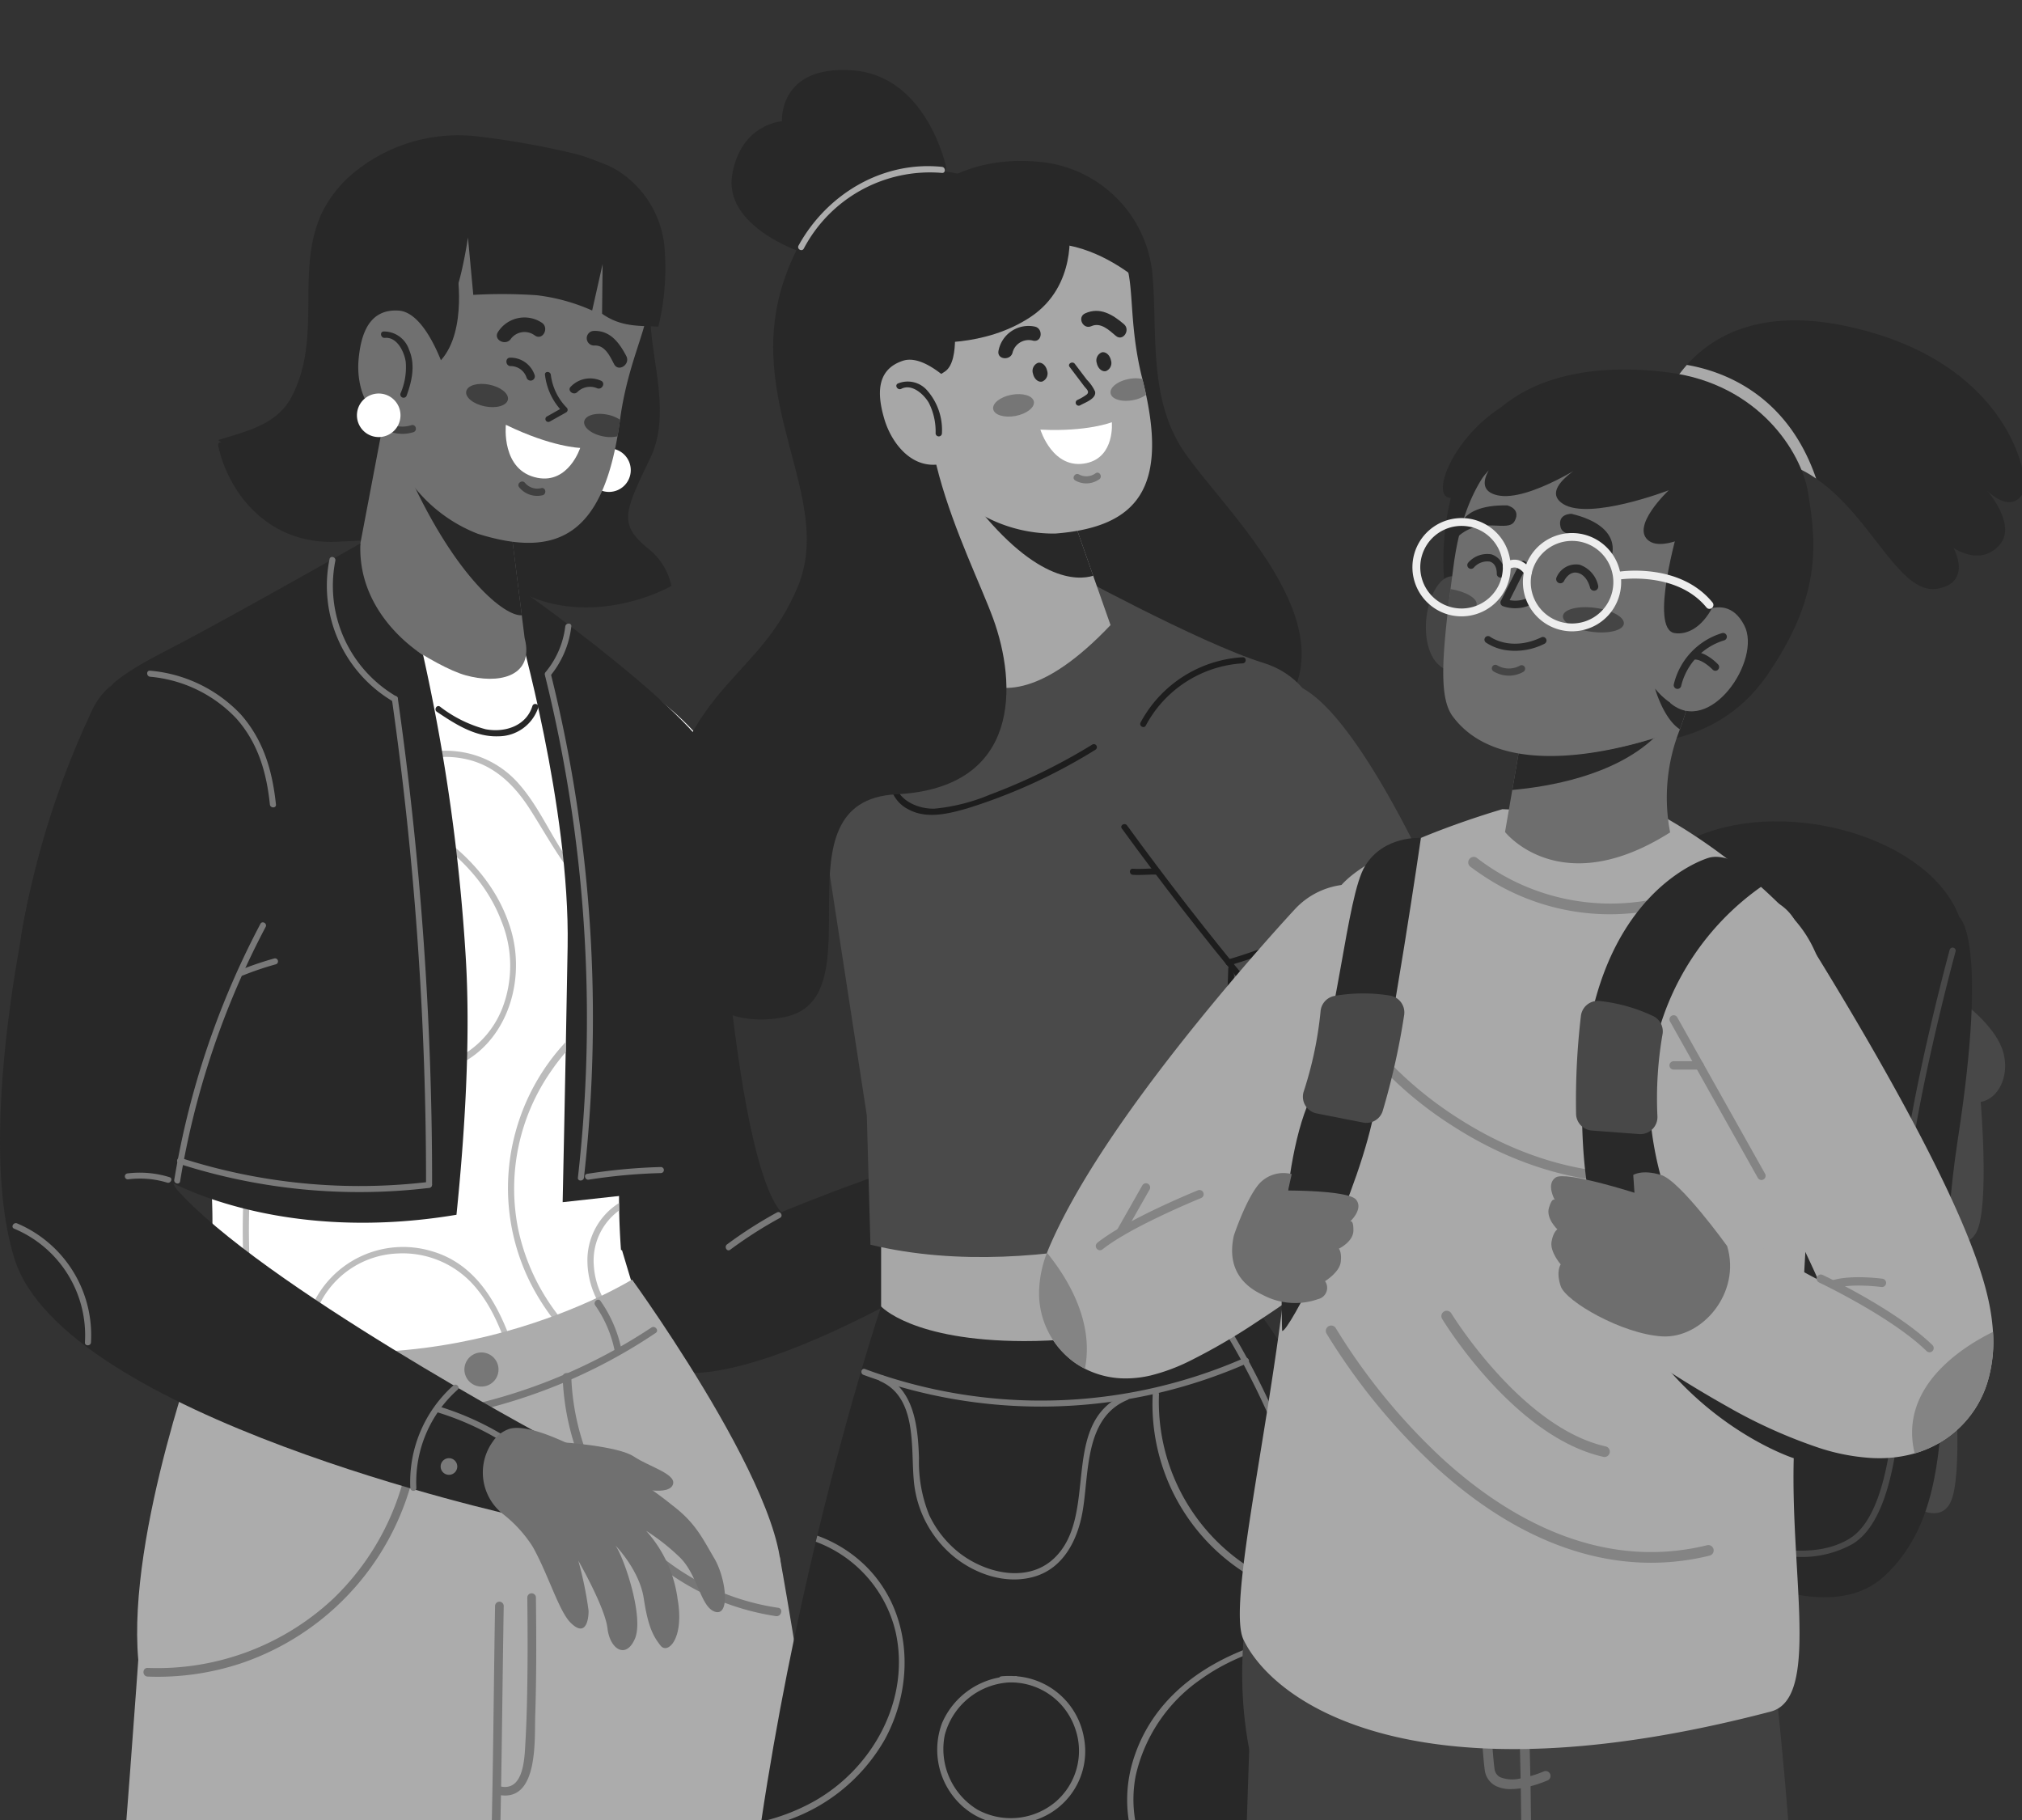 <svg xmlns="http://www.w3.org/2000/svg" xmlns:xlink="http://www.w3.org/1999/xlink" width="260" height="234" viewBox="0 0 260 234">
  <rect x="0" y="0" width="260" height="234" fill="#333333" stroke="none"/>
  <defs>
    <clipPath id="clip-path">
      <rect id="Rectángulo_37559" data-name="Rectángulo 37559" width="260" height="234" transform="translate(-8536 -4294)" fill="#fff" stroke="#707070" stroke-width="1"/>
    </clipPath>
    <clipPath id="clip-path-2">
      <rect id="Rectángulo_37557" data-name="Rectángulo 37557" width="260.33" height="225.317" fill="none"/>
    </clipPath>
    <clipPath id="clip-path-4">
      <rect id="Rectángulo_37555" data-name="Rectángulo 37555" width="3.741" height="3.111" fill="none"/>
    </clipPath>
  </defs>
  <g id="Enmascarar_grupo_182" data-name="Enmascarar grupo 182" transform="translate(8536 4294)" clip-path="url(#clip-path)">
    <g id="Grupo_158017" data-name="Grupo 158017" transform="translate(-8536 -4285)">
      <g id="Grupo_158016" data-name="Grupo 158016" clip-path="url(#clip-path-2)">
        <g id="Grupo_158015" data-name="Grupo 158015">
          <g id="Grupo_158014" data-name="Grupo 158014" clip-path="url(#clip-path-2)">
            <path id="Trazado_131334" data-name="Trazado 131334" d="M22.505,46.87C24,53.2,29.277,59.421,37.821,58.971c24.9-1.3,17.257,3.428,23.8,6.622,7.852,3.832,16.18.692,19.11-.94a8.268,8.268,0,0,0-2.958-4.775c-3.907-3.205-3.105-4.656.281-11.759s-1.819-16.8.725-21.323S79.827,11.71,67.693,8.944A107.491,107.491,0,0,0,55.825,6.863a21.134,21.134,0,0,0-15.476,4.3,15.565,15.565,0,0,0-4.54,5.491c-3.525,7.484.125,15.983-3.922,23.691-1.878,3.574-5.664,4.374-9.433,5.556,1.018.83-.246-.287.051.975" transform="translate(5.604 1.678)" fill="#282828"/>
            <path id="Trazado_131335" data-name="Trazado 131335" d="M60.425,41.73a2.8,2.8,0,1,0,2.8-2.8,2.8,2.8,0,0,0-2.8,2.8" transform="translate(15.081 9.717)" fill="#fff"/>
            <path id="Trazado_131336" data-name="Trazado 131336" d="M76.676,74.767s2.2,45.918,8.631,53.435c0,0,17.58-7.414,32.178-10.5l3.375,9.2s-30.936,21.438-46.741,21.974-13.286-39.089-13.286-39.089Z" transform="translate(15.146 18.66)" fill="#282828"/>
            <path id="Trazado_131337" data-name="Trazado 131337" d="M81.262,117.564a54.97,54.97,0,0,0-6.412,4.1c-.41.3-.01,1,.4.692a54.8,54.8,0,0,1,6.412-4.1c.452-.247.049-.94-.4-.692" transform="translate(18.638 29.328)" fill="#797979"/>
            <path id="Trazado_131338" data-name="Trazado 131338" d="M89.176,84.794a72.333,72.333,0,0,1-2.805,7.622c-.054.127-.107.259-.164.389-.152.371-.31.748-.467,1.127-.021.056-.045.112-.07.17-.961,2.315-2,4.813-3,7.539-.863,2.34-1.708,4.842-2.469,7.539a84.965,84.965,0,0,0-2.033,9.083q-.4,2.435-.676,5.051-.112,1.1-.2,2.237c-.176,2.337-.264,4.783-.242,7.346,0,.315.007.634.014.951,0,.169,0,.34.01.509q.052,2.232.222,4.582a.085.085,0,0,1,0,.024c.075,1.048-1.211,1.976-3.418,2.742q-.369.129-.77.249a32.484,32.484,0,0,1-3.161.777c-1.031.206-2.146.394-3.324.556-.277.04-.564.077-.85.115-1.859.235-3.864.42-5.945.545a.058.058,0,0,1-.024,0l-.054,0c-.307.019-.617.037-.93.052a101.9,101.9,0,0,1-18.588-.657c-.3-.04-.6-.082-.895-.127-4.064-.629-7.537-1.584-9.8-2.922a8.921,8.921,0,0,1-.815-.536,4.567,4.567,0,0,1-1.9-2.552c-.2-.84-.529-2.018-.96-3.471-.39-1.313-.862-2.857-1.4-4.576-.559-1.794-1.183-3.782-1.854-5.918-.917-2.923-1.916-6.122-2.937-9.463-1-3.271-2.018-6.678-3-10.1-.569-1.987-1.125-3.977-1.656-5.951-1.08-4.006-2.063-7.937-2.854-11.6-1.687-7.845-2.5-14.44-1.5-17.842a.241.241,0,0,1,.014-.042,3.494,3.494,0,0,1,1.408-2.118c1.2-.722,2.779-1.563,4.591-2.473h0l.6-.3c3.214-1.593,7.084-3.376,10.885-5.072,4.175-1.861,8.262-3.62,11.33-4.922h0c3.114-1.318,5.171-2.169,5.171-2.169l14.865,3.831h.007l4.49,1.161s.93.5,2.434,1.376c1.763,1.02,4.321,2.549,7.1,4.36h.005a89.558,89.558,0,0,1,10.694,7.989c2.442,2.207,4.355,4.409,5.146,6.379a5.849,5.849,0,0,1,.281.87,15.183,15.183,0,0,1-.519,7.636" transform="translate(2.554 12.777)" fill="#fff"/>
            <path id="Trazado_131339" data-name="Trazado 131339" d="M62.718,83.185c-.107-.162-.215-.326-.319-.491-1.767-2.793-3.173-5.842-5.368-8.341a12.384,12.384,0,0,0-7.969-4.224,12.752,12.752,0,0,0-9.943,3.105c-.385.345.184.911.566.566a12.007,12.007,0,0,1,10.373-2.707c3.744.772,6.342,3.333,8.343,6.45,1.43,2.227,2.955,4.945,4.477,7.069.022-.374-.189-1.056-.161-1.428" transform="translate(9.731 17.482)" fill="#bcbcbc"/>
            <path id="Trazado_131340" data-name="Trazado 131340" d="M44.993,66.238c2.363,1.586,4.96,3.271,7.93,3.149a5.41,5.41,0,0,0,5.1-3.68c.149-.48-.6-.685-.75-.207-.8,2.58-3.571,3.448-6.02,2.978a16.476,16.476,0,0,1-5.868-2.912c-.416-.28-.806.394-.392.672" transform="translate(11.185 16.28)" fill="#282828"/>
            <path id="Trazado_131341" data-name="Trazado 131341" d="M78.934,76.634c-1.4-6.364-25.591-23.342-25.591-23.342v5.046S59.987,81.493,59.676,99.4s-.64,32.865-.64,32.865L73.259,130.7s-4.627-3.66,1.027-9.867" transform="translate(13.313 13.301)" fill="#282828"/>
            <path id="Trazado_131342" data-name="Trazado 131342" d="M58.694,57.329a11.287,11.287,0,0,1-2.542,5.881c-.317.382.23.936.55.55a12.221,12.221,0,0,0,2.77-6.43c.06-.5-.719-.491-.778,0" transform="translate(13.991 14.216)" fill="#797979"/>
            <path id="Trazado_131343" data-name="Trazado 131343" d="M56.115,62.516a182.931,182.931,0,0,1,5.251,50.067q-.244,7.192-1.058,14.345c-.056.5.722.492.778,0A183.742,183.742,0,0,0,59.818,76.64q-1.188-7.222-2.954-14.331a.389.389,0,0,0-.75.207" transform="translate(14.002 15.482)" fill="#797979"/>
            <path id="Trazado_131344" data-name="Trazado 131344" d="M60.685,114.5a71.741,71.741,0,0,1,9.268-.847.389.389,0,0,0,0-.778,73.4,73.4,0,0,0-9.474.876c-.494.077-.285.827.206.75" transform="translate(15.024 28.171)" fill="#797979"/>
            <path id="Trazado_131345" data-name="Trazado 131345" d="M18.586,144.116s23.435,20.234,62.348-2.121l-.421-1.4-2.028-6.738-2.442-8.119-.7-2.34-.13-.025L61.863,120.9l-39.48-7.309-.08-.015a32.549,32.549,0,0,1,.345,4.1,63.345,63.345,0,0,1-.212,7.525,80.08,80.08,0,0,1-1.2,8.551c-.425,2.2-.968,4.537-1.657,7.014q-.452,1.636-.995,3.35" transform="translate(4.639 28.347)" fill="#fff"/>
            <path id="Trazado_131346" data-name="Trazado 131346" d="M65.4,141.277a27.278,27.278,0,0,1-11.831-17.3,26.393,26.393,0,0,1,4.279-20.254,25.049,25.049,0,0,1,1.854-2.4c.054-.444-.02-.891.026-1.336a27.561,27.561,0,0,0-6.5,11.681,27.192,27.192,0,0,0,3.1,21.407,27.683,27.683,0,0,0,8.673,8.893c.436.28.838-.414.4-.692" transform="translate(13.042 24.955)" fill="#bcbcbc"/>
            <path id="Trazado_131347" data-name="Trazado 131347" d="M26.31,106.73a95.161,95.161,0,0,0,1.332,38.208c.121.5.895.289.772-.214a94.114,94.114,0,0,1-1.331-37.781c.085-.5-.687-.722-.773-.214" transform="translate(6.234 26.565)" fill="#bcbcbc"/>
            <path id="Trazado_131348" data-name="Trazado 131348" d="M37.324,75.225c7.389,3.146,14.919,7.762,17.9,15.64a15.19,15.19,0,0,1,.145,11.063,12.171,12.171,0,0,1-8.07,7.389.4.4,0,0,0,.214.772c7.87-2.026,11.094-10.944,8.9-18.209C53.77,83.124,45.7,77.927,37.729,74.533c-.47-.2-.878.491-.4.692" transform="translate(9.263 18.593)" fill="#bcbcbc"/>
            <path id="Trazado_131349" data-name="Trazado 131349" d="M67.241,135.109c-3.265-2.272-6.052-5.5-6.664-9.476a10.271,10.271,0,0,1-.126-1.387,8.682,8.682,0,0,1,4.065-7.669q0,.474.014.952a7.99,7.99,0,0,0-3.255,7.169c.016.232.04.46.072.686.535,3.821,3.206,6.881,6.3,9.032.422.294.021.988-.4.692" transform="translate(15.087 29.096)" fill="#bcbcbc"/>
            <path id="Trazado_131350" data-name="Trazado 131350" d="M33.183,139.127a12.49,12.49,0,0,1,.531-11.446,11.69,11.69,0,0,1,9.639-5.748,12.23,12.23,0,0,1,10.2,4.595c2.582,3.175,3.817,7.231,4.942,11.1a.4.4,0,0,0,.773-.212c-1.843-6.334-4.459-13.674-11.461-15.751a12.82,12.82,0,0,0-15.638,7.393,13.245,13.245,0,0,0,.319,10.478c.22.466.912.06.692-.4" transform="translate(7.798 30.228)" fill="#bcbcbc"/>
            <path id="Trazado_131351" data-name="Trazado 131351" d="M19.382,136.736a46.17,46.17,0,0,0,11.711,3.586A77.339,77.339,0,0,0,44.515,141.4a121.454,121.454,0,0,0,13.684-.826,182.286,182.286,0,0,0,22.115-4.009l-2.028-6.739A173.924,173.924,0,0,1,57.3,133.616c-11.726,1.327-26.362,1.44-36.262-3.894-.425,2.2-.968,4.537-1.657,7.014" transform="translate(4.837 32.376)" fill="#282828"/>
            <path id="Trazado_131352" data-name="Trazado 131352" d="M50.876,69.146c-3.9-1.077-12.668-6.931-14.811-10.26l4.582-24.113L56,44.7l.656,5.257.94,7.509.861,6.881c.051.192.091.377.125.556.8,4.481-3.56,5.387-7.709,4.242" transform="translate(9.001 8.679)" fill="#707070"/>
            <path id="Trazado_131353" data-name="Trazado 131353" d="M42.142,41.749c6.034,13.219,12.295,18.115,14.435,17.934L55.143,48.217Z" transform="translate(10.518 10.42)" fill="#282828"/>
            <path id="Trazado_131354" data-name="Trazado 131354" d="M37.708,33.565c.312,5.383,1.365,7.375,3.972,13.133a19.42,19.42,0,0,0,10.394,9.558c10.407,3.265,16.316.1,18.29-14.578,1.223-9.113,4.828-13.532,3.346-17.5h0c-.116-.194-.235-.384-.354-.57a20.635,20.635,0,0,0-12.616-8.823c-25.7-6.132-23.478,11.051-23.03,18.777" transform="translate(9.35 3.367)" fill="#707070"/>
            <path id="Trazado_131355" data-name="Trazado 131355" d="M52.673,30.683A2.152,2.152,0,0,1,54.715,32.2a.545.545,0,0,0,1.028-.361A3.265,3.265,0,0,0,52.6,29.6c-.7,0-.624,1.092.075,1.088" transform="translate(13.005 7.386)" fill="#282828"/>
            <path id="Trazado_131356" data-name="Trazado 131356" d="M59.6,33.5A2.3,2.3,0,0,1,62.156,33c.651.254,1.127-.729.471-.983a3.448,3.448,0,0,0-3.859.772c-.507.485.327,1.187.831.706" transform="translate(14.628 7.921)" fill="#282828"/>
            <path id="Trazado_131357" data-name="Trazado 131357" d="M76.481,21.454a31.881,31.881,0,0,1-.83,9.632c-2.257-.142-4.74.12-7.24-1.664l.07-6.38-1.343,5.968a24.61,24.61,0,0,0-7.148-1.967A66.3,66.3,0,0,0,51.852,27l-.685-7.37s-1.053,7.119-2.339,8.44-12.307-2.188-12.7-5.7S38.388,10.324,46.3,8.219a15.419,15.419,0,0,1,13.317,2.457,10.887,10.887,0,0,1,11.519.832,13.068,13.068,0,0,1,5.347,9.947" transform="translate(9.006 1.913)" fill="#282828"/>
            <path id="Trazado_131358" data-name="Trazado 131358" d="M49.848,21.243s1.438,7.919-2.036,11.786-11.627-4.322-11.627-4.322-2.158-8.568,1.747-10.956,11.916,3.493,11.916,3.493" transform="translate(8.883 4.288)" fill="#282828"/>
            <path id="Trazado_131359" data-name="Trazado 131359" d="M56.832,31.428a7.3,7.3,0,0,0,2.054,4.242.379.379,0,0,1-.075.59L56.69,37.45a.376.376,0,0,1-.379-.649l2.119-1.191c-.025.2-.05.394-.076.591a8.152,8.152,0,0,1-2.274-4.773c-.06-.479.691-.474.751,0" transform="translate(13.996 7.755)" fill="#282828"/>
            <path id="Trazado_131360" data-name="Trazado 131360" d="M56.39,44.12a2.969,2.969,0,0,1-2.958-1.057c-.352-.494.431-1.015.782-.522a2.078,2.078,0,0,0,2.108.641c.6-.075.666.863.067.938" transform="translate(13.313 10.568)" fill="#404040"/>
            <path id="Trazado_131361" data-name="Trazado 131361" d="M47.979,33.257c-.154.771.922,1.636,2.4,1.931s2.8-.091,2.958-.862-.921-1.636-2.4-1.931-2.8.091-2.958.862" transform="translate(11.971 8.06)" fill="#404040"/>
            <path id="Trazado_131362" data-name="Trazado 131362" d="M60.122,36.335c-.154.773.922,1.637,2.4,1.932a4.384,4.384,0,0,0,1.879,0q.169-.986.312-2.043c.006-.03.007-.06.013-.085a4.524,4.524,0,0,0-1.647-.659c-1.478-.295-2.8.09-2.957.86" transform="translate(15.002 8.829)" fill="#404040"/>
            <path id="Trazado_131363" data-name="Trazado 131363" d="M56.041,27.8a2.2,2.2,0,0,0-3.086.376c-.644,1.01-2.333.179-1.682-.846a4.036,4.036,0,0,1,5.613-1.211c1.015.639.182,2.328-.845,1.681" transform="translate(12.76 6.356)" fill="#282828"/>
            <path id="Trazado_131364" data-name="Trazado 131364" d="M63.894,31.124c-.535-1.017-1.172-2.458-2.52-2.4a.941.941,0,0,1-.136-1.877c2.148-.095,3.319,1.514,4.221,3.23.559,1.062-1,2.117-1.564,1.045" transform="translate(15.073 6.7)" fill="#282828"/>
            <path id="Trazado_131365" data-name="Trazado 131365" d="M61.618,39.476s-3.639-.086-9.557-2.97c0,0-.649,5.908,4.071,6.82,4,.775,5.486-3.85,5.486-3.85" transform="translate(12.986 9.111)" fill="#fff"/>
            <path id="Trazado_131366" data-name="Trazado 131366" d="M47.172,36.872a6.572,6.572,0,0,0,.322-5.732c-.971-2.419-2.9-6.227-5.446-6.383-3.746-.23-4.833,2.924-5.141,6.3s.99,8.134,5.679,8.355a4.764,4.764,0,0,0,4.585-2.537" transform="translate(9.201 6.176)" fill="#707070"/>
            <path id="Trazado_131367" data-name="Trazado 131367" d="M43.206,36.694a3.8,3.8,0,0,1-3.539-.645c-.467-.372-1.135.286-.662.664a4.779,4.779,0,0,0,4.45.885c.576-.175.33-1.08-.249-.9" transform="translate(9.695 8.97)" fill="#404040"/>
            <path id="Trazado_131368" data-name="Trazado 131368" d="M36.73,36.087a2.8,2.8,0,1,0,2.8-2.8,2.8,2.8,0,0,0-2.8,2.8" transform="translate(9.167 8.308)" fill="#fff"/>
            <path id="Trazado_131369" data-name="Trazado 131369" d="M41.709,34.885a8.386,8.386,0,0,0,.675-4.091c-.186-1.253-1.1-3.215-2.683-3.065-.531.05-.7-.77-.166-.821a3.4,3.4,0,0,1,3.275,2.337c.838,1.928.384,4.025-.311,5.918a.419.419,0,0,1-.79-.277" transform="translate(9.785 6.712)" fill="#282828"/>
            <path id="Trazado_131370" data-name="Trazado 131370" d="M95.759,187.146c-2.81-20.138-5.4-34.207-5.4-34.207-22.136,7.185-42.493,13.241-50.71,32.643,0,0,.117.554.33,1.564Z" transform="translate(9.896 38.171)" fill="#acacac"/>
            <path id="Trazado_131371" data-name="Trazado 131371" d="M60.679,185.278c.165-5.738.244-10.71.275-14.651.052-6.465-.015-10.2-.015-10.2l-46.4,3.956s-.384,5.442-1.027,14q-.045.59-.09,1.2c-.135,1.783-.28,3.692-.435,5.7Z" transform="translate(3.242 40.038)" fill="#acacac"/>
            <path id="Trazado_131372" data-name="Trazado 131372" d="M77.746,124.454s-25.215,15.75-55.175,6.4c0,0-9.774,26.174-8.311,42.5s72.934,6.193,81.906-7.946c5.273-8.31-18.42-40.956-18.42-40.956" transform="translate(3.522 31.061)" fill="#acacac"/>
            <path id="Trazado_131373" data-name="Trazado 131373" d="M50.421,139.07A34.03,34.03,0,0,1,27.25,170.3,34.055,34.055,0,0,1,15.3,171.985c-.714-.026-.717-1.138,0-1.112A33.078,33.078,0,0,0,39.14,161.99a33.082,33.082,0,0,0,10.169-22.92.556.556,0,0,1,1.112,0" transform="translate(3.686 34.575)" fill="#777"/>
            <path id="Trazado_131374" data-name="Trazado 131374" d="M59.011,134.608a31.148,31.148,0,0,0,26.6,29.645c.7.109.406,1.181-.295,1.072A32.245,32.245,0,0,1,57.9,134.608c-.031-.715,1.08-.714,1.111,0" transform="translate(14.451 33.462)" fill="#777"/>
            <path id="Trazado_131375" data-name="Trazado 131375" d="M56.178,157.265c.062,5.075.076,10.153-.09,15.225-.1,3.035.439,11.13-4.67,10.17-.7-.131-.4-1.2.3-1.072,2.915.549,3-3.747,3.105-5.6.124-2.083.186-4.171.227-6.258.082-4.154.07-8.308.02-12.462a.556.556,0,0,1,1.111,0" transform="translate(12.733 39.116)" fill="#777"/>
            <path id="Trazado_131376" data-name="Trazado 131376" d="M79.006,129.411a70.691,70.691,0,0,1-59.378,8.765c-.542-.166-.87.657-.324.825a71.755,71.755,0,0,0,47.943-2.309A69.666,69.666,0,0,0,79.566,130.1c.474-.317-.089-1-.56-.687" transform="translate(4.748 32.278)" fill="#777"/>
            <path id="Trazado_131377" data-name="Trazado 131377" d="M61.272,127.262a15.474,15.474,0,0,1,2.464,5.683c.119.556.995.424.876-.136a16.65,16.65,0,0,0-2.653-6.107c-.326-.467-1.012.094-.687.56" transform="translate(15.271 31.578)" fill="#777"/>
            <path id="Trazado_131378" data-name="Trazado 131378" d="M27.612,131.649a25.965,25.965,0,0,0-.993,8.11c.02.569.9.427.876-.137a24.574,24.574,0,0,1,.942-7.649c.156-.544-.667-.872-.825-.324" transform="translate(6.639 32.787)" fill="#777"/>
            <path id="Trazado_131379" data-name="Trazado 131379" d="M40.517,132.456a19.747,19.747,0,0,0,.054,7.486c.11.557.986.425.876-.136a19.141,19.141,0,0,1-.049-7.249c.1-.562-.778-.66-.881-.1" transform="translate(10.03 32.965)" fill="#777"/>
            <path id="Trazado_131380" data-name="Trazado 131380" d="M47.815,134.482a2.192,2.192,0,1,0,1.828-2.5,2.192,2.192,0,0,0-1.828,2.5" transform="translate(11.927 32.933)" fill="#777"/>
            <path id="Trazado_131381" data-name="Trazado 131381" d="M51.72,185.98c.19-9.277.265-18.558.421-27.831a.556.556,0,0,0-1.112,0c-.1,5.776-.16,11.552-.241,17.328q-.073,5.248-.181,10.5Z" transform="translate(12.63 39.337)" fill="#777"/>
            <path id="Trazado_131382" data-name="Trazado 131382" d="M19.371,130.647A43.094,43.094,0,0,0,25.3,133.11c9.874,3.274,20.781,3.665,31.166,1.918,1.021-9.952,1.856-22.462,1.186-33.2a247.281,247.281,0,0,0-5.479-38.783s-8.477-4.977-8.059-14.335c0,0-17.544,9.973-24.9,13.755C10.563,66.91,7,70,9.964,79.067s9.181,33.17,9.84,42.912a47.108,47.108,0,0,1-.434,8.668" transform="translate(2.23 12.156)" fill="#282828"/>
            <path id="Trazado_131383" data-name="Trazado 131383" d="M15.518,62.585a17.357,17.357,0,0,1,11.121,5.4c2.782,3.161,3.856,6.918,4.286,11.026.052.491.831.5.778,0-.454-4.324-1.586-8.25-4.513-11.576a18.176,18.176,0,0,0-11.672-5.628c-.5-.056-.492.722,0,.777" transform="translate(3.78 15.425)" fill="#797979"/>
            <path id="Trazado_131384" data-name="Trazado 131384" d="M33.975,50.385A17.265,17.265,0,0,0,42.186,68.71a.389.389,0,0,0,.392-.672,16.464,16.464,0,0,1-7.854-17.445c.1-.49-.652-.7-.75-.207" transform="translate(8.396 12.505)" fill="#797979"/>
            <path id="Trazado_131385" data-name="Trazado 131385" d="M40.336,64.906a438.81,438.81,0,0,1,4.381,62.353.39.39,0,0,0,.778,0A440.243,440.243,0,0,0,41.086,64.7c-.072-.495-.822-.285-.75.206" transform="translate(10.066 16.077)" fill="#797979"/>
            <path id="Trazado_131386" data-name="Trazado 131386" d="M18.493,112.7a75.611,75.611,0,0,0,32.132,3.1c.492-.055.5-.833,0-.778A75.049,75.049,0,0,1,18.7,111.945c-.476-.159-.68.592-.206.75" transform="translate(4.548 27.934)" fill="#797979"/>
            <path id="Trazado_131387" data-name="Trazado 131387" d="M13.234,64.84S5.342,78.963,2.709,95.27c-.331,2.054-.734,4.229-1.067,6.49-1.726,11.644-2.688,25.488.2,34.84,6.282,20.341,64.511,33.129,64.511,33.129l3.839-10.109s-36.728-19.7-47.5-31.927c-2.259-2.568,1.733-14.543,5.092-23.268.052-.131.1-.261.151-.39,2-5.157,5.3-15.121,5.3-15.121Z" transform="translate(0 16.183)" fill="#282828"/>
            <path id="Trazado_131388" data-name="Trazado 131388" d="M47.482,143.9a1.069,1.069,0,1,1-1.068-1.068,1.069,1.069,0,0,1,1.068,1.068" transform="translate(11.317 35.649)" fill="#797979"/>
            <path id="Trazado_131389" data-name="Trazado 131389" d="M54.806,142.012a36.7,36.7,0,0,0-9.509-4.49.389.389,0,0,0-.207.75,35.97,35.97,0,0,1,9.324,4.412c.424.267.815-.4.392-.672" transform="translate(11.185 34.319)" fill="#797979"/>
            <path id="Trazado_131390" data-name="Trazado 131390" d="M47.76,135.37a16.644,16.644,0,0,0-5.533,13.176c.024.5.8.5.778,0a15.9,15.9,0,0,1,5.3-12.626c.375-.334-.177-.882-.55-.55" transform="translate(10.534 33.76)" fill="#797979"/>
            <path id="Trazado_131391" data-name="Trazado 131391" d="M1.487,119.355A14.854,14.854,0,0,1,10.6,133.983c-.029.5.75.5.777,0a15.6,15.6,0,0,0-9.493-15.3c-.456-.192-.852.477-.392.672" transform="translate(0.32 29.612)" fill="#797979"/>
            <path id="Trazado_131392" data-name="Trazado 131392" d="M29.013,87.893a107.907,107.907,0,0,0-11.079,32.9c-.08.49.67.7.75.207a107.256,107.256,0,0,1,11-32.715c.234-.442-.439-.836-.672-.392" transform="translate(4.475 21.888)" fill="#797979"/>
            <path id="Trazado_131393" data-name="Trazado 131393" d="M29.132,91.418a40.648,40.648,0,0,0-4.295,1.455c-.459.185-.257.937.207.75a40.533,40.533,0,0,1,4.294-1.455.389.389,0,0,0-.206-.75" transform="translate(6.134 22.812)" fill="#797979"/>
            <path id="Trazado_131394" data-name="Trazado 131394" d="M32.7,88.675,11.355,65.8A111.235,111.235,0,0,0,2.168,95.031" transform="translate(0.541 16.421)" fill="#282828"/>
            <path id="Trazado_131395" data-name="Trazado 131395" d="M50.993,141.446a6.8,6.8,0,0,0,1.281,9.341,16.671,16.671,0,0,1,3.817,4.186c2,3.544,3.368,8.285,4.882,9.789,2.234,2.221,2.349-1.175,2.305-1.6a47.182,47.182,0,0,0-1.313-6.378s3.436,5.994,3.751,8.7S68.1,169.5,69.25,166.81s-1.263-10.084-2.485-11.951c0,0,3.074,3.15,3.621,6.8s1.232,4.881,2.159,6.052,3.081-.918,2.188-5.992a16.29,16.29,0,0,0-4.051-8.775,27.144,27.144,0,0,1,4.215,3.3c2.457,2.272,2.753,6.538,4.668,7.116,1.959.59,1.4-4.309-.114-6.873s-2.4-4.558-5.438-6.854a48.03,48.03,0,0,0-8.171-5.323c-2.148-.937-9.352-5.277-12.641-4.5a4.17,4.17,0,0,0-2.209,1.636" transform="translate(12.397 34.871)" fill="#707070"/>
            <path id="Trazado_131396" data-name="Trazado 131396" d="M57.9,141.2s7.144.477,9.152,1.826,5.753,2.31,4.963,3.734-5.366.111-5.366.111Z" transform="translate(14.45 35.241)" fill="#707070"/>
            <path id="Trazado_131397" data-name="Trazado 131397" d="M18.288,114.736a11.959,11.959,0,0,0-5.04-.422.383.383,0,0,1-.075-.761,12.843,12.843,0,0,1,5.426.485c.47.144.154.841-.311.7" transform="translate(3.205 28.316)" fill="#797979"/>
            <path id="Trazado_131398" data-name="Trazado 131398" d="M97.377,11.778s4.482-3.1,12.135-2.288a16.033,16.033,0,0,1,14.328,14c.727,7.135-.484,15.359,3.419,22.149s20.729,21.194,14.4,32.635-27.913-8.885-27.913-8.885Z" transform="translate(24.303 2.335)" fill="#282828"/>
            <path id="Trazado_131399" data-name="Trazado 131399" d="M164.013,194.049c-4.653-27.121-11.1-54.108-24.3-68.768L93.754,127.7s-3.927,11.662-8.211,29.47c-.062.261-.124.522-.189.783-2.465,10.34-5.033,22.684-7.02,35.982-.006.036-.011.074-.016.11Z" transform="translate(19.547 31.268)" fill="#282828"/>
            <path id="Trazado_131400" data-name="Trazado 131400" d="M80.822,187.679a23.072,23.072,0,0,0,13.437-10.728c4.235-7.841,3.271-18-4.072-23.615a17.142,17.142,0,0,0-4.645-2.533q-.092.392-.189.783a16.415,16.415,0,0,1,10.265,11.6c1.943,8.743-2.969,17.587-10.574,21.819a25.758,25.758,0,0,1-6.711,2.565c-.006.036-.011.074-.016.11Z" transform="translate(19.546 37.638)" fill="#797979"/>
            <path id="Trazado_131401" data-name="Trazado 131401" d="M118.621,136.346a25.732,25.732,0,0,0,23.05,26.85c.515.059.511-.75,0-.808a25.249,25.249,0,0,1-22.243-26.041c.021-.52-.786-.519-.807,0" transform="translate(29.6 33.932)" fill="#797979"/>
            <path id="Trazado_131402" data-name="Trazado 131402" d="M117.068,185.289a16.13,16.13,0,0,1,.014-5.992,20.543,20.543,0,0,1,8.268-12.341c5.167-3.739,11.556-5.284,17.825-5.768.515-.04.519-.847,0-.807-10.936.843-23.082,5.641-26.486,17.133a17.239,17.239,0,0,0-.454,7.775Z" transform="translate(28.949 40.028)" fill="#797979"/>
            <path id="Trazado_131403" data-name="Trazado 131403" d="M131.611,183.207h.87a12.086,12.086,0,0,1-.55-1.829c-1.28-6.124,3.416-12.6,10-11.771.515.065.51-.743,0-.807-6.755-.85-11.832,5.627-10.916,12a12.768,12.768,0,0,0,.6,2.407" transform="translate(32.672 42.11)" fill="#797979"/>
            <path id="Trazado_131404" data-name="Trazado 131404" d="M90.618,135.057c4.767,2.1,3.925,8.495,4.315,12.7a14.239,14.239,0,0,0,5.143,9.847c2.8,2.283,6.716,3.615,10.3,2.6,3.777-1.067,5.6-4.687,6.248-8.3.877-4.873.2-12.107,5.768-14.429.472-.2.265-.978-.215-.779-8.676,3.618-3.315,15.566-9.206,21.14-3.506,3.318-9.128,1.841-12.47-.936a13.537,13.537,0,0,1-3.59-4.645,18.166,18.166,0,0,1-1.307-7.316c-.121-3.815-.554-8.813-4.575-10.585-.471-.207-.882.489-.407.7" transform="translate(22.564 33.524)" fill="#797979"/>
            <path id="Trazado_131405" data-name="Trazado 131405" d="M99.954,182.209a8.82,8.82,0,0,0,3.76,1.868h4.247a10.1,10.1,0,0,0,2.893-1.118A9.3,9.3,0,0,0,115.3,173.1a9.557,9.557,0,0,0-8.552-7.811.442.442,0,0,0-.157-.04c-.087,0-.171.011-.257.01a10.273,10.273,0,0,0-1.626.027.4.4,0,0,0-.274.145,9.99,9.99,0,0,0-7.371,5.884,9.766,9.766,0,0,0,2.887,10.9m-2.527-9.393a9.107,9.107,0,0,1,8.221-6.746,8.726,8.726,0,0,1,8.512,5.837,8.633,8.633,0,0,1-2.46,9.487,8.943,8.943,0,0,1-10.048,1.042,9.111,9.111,0,0,1-4.225-9.619" transform="translate(24.064 41.24)" fill="#797979"/>
            <path id="Trazado_131406" data-name="Trazado 131406" d="M88.9,134.7a65.911,65.911,0,0,0,49.38-1.5c.457-.2.062-.872-.392-.672a65.132,65.132,0,0,1-48.781,1.427c-.469-.179-.671.574-.206.75" transform="translate(22.123 33.065)" fill="#797979"/>
            <path id="Trazado_131407" data-name="Trazado 131407" d="M139.134,160.866a251.465,251.465,0,0,1,7.251,32.869h.82q-.789-5.051-1.752-10.072c-2.6-13.508-6.094-26.971-11.395-39.689a94.4,94.4,0,0,0-9.126-17.254c-.292-.426-.993-.022-.7.407,6.983,10.16,11.419,21.985,14.9,33.739" transform="translate(30.989 31.582)" fill="#797979"/>
            <path id="Trazado_131408" data-name="Trazado 131408" d="M90.67,119.2v10.975s3.975,4.422,18.341,4.456c17.229.04,27.616-6.878,27.616-6.878l-1.178-12.383L90.67,117.729" transform="translate(22.629 28.795)" fill="#a7a7a7"/>
            <path id="Trazado_131409" data-name="Trazado 131409" d="M84.813,84.386c-3.151-9.742,1.719-14.614,5.444-19.485s25.215-13.754,25.215-13.754,17.765,9.743,26.075,12.321,10.315,12.608,6.878,27.508-9.457,42.408-9.457,42.408-25.32,10.332-47.958,4.887l-.467-16.636" transform="translate(20.915 12.765)" fill="#4a4a4a"/>
            <path id="Trazado_131410" data-name="Trazado 131410" d="M127.535,92.554a108.4,108.4,0,0,1-5.711,31.979c-.161.475.59.679.751.206a109.151,109.151,0,0,0,5.738-32.185.389.389,0,0,0-.778,0" transform="translate(30.399 23.006)" fill="#1d1d1d"/>
            <path id="Trazado_131411" data-name="Trazado 131411" d="M91.629,73.034a4.354,4.354,0,0,0,2.394,4.747c2.307,1.241,5.153.526,7.511-.156a71.163,71.163,0,0,0,16.489-7.544.389.389,0,0,0-.392-.671,76.455,76.455,0,0,1-13.182,6.45,24.425,24.425,0,0,1-7.11,1.8c-2.44.089-5.649-1.473-4.961-4.417.115-.487-.636-.7-.75-.207" transform="translate(22.843 17.309)" fill="#1d1d1d"/>
            <path id="Trazado_131412" data-name="Trazado 131412" d="M96.544,62.212s5.2,17.808,22.321-.234l-2.232-6.343-2.434-6.92-1.7-4.846L95.9,37.622Z" transform="translate(23.935 9.39)" fill="#a7a7a7"/>
            <path id="Trazado_131413" data-name="Trazado 131413" d="M99.622,43.736c8.437,11.284,14.093,10.985,16.085,10.374l-2.435-6.921Z" transform="translate(24.864 10.916)" fill="#282828"/>
            <path id="Trazado_131414" data-name="Trazado 131414" d="M92.386,40.57c2.234,4.748,3.907,6.164,8.351,10.418a18.888,18.888,0,0,0,12.851,4.861c10.581-.825,14.768-5.829,11.229-19.8-2.2-8.673-.547-13.97-3.323-17.013h0q-.262-.2-.525-.385a20.076,20.076,0,0,0-14.593-3.393C80.942,19.045,89.179,33.756,92.386,40.57" transform="translate(22.094 3.752)" fill="#a7a7a7"/>
            <path id="Trazado_131415" data-name="Trazado 131415" d="M110.079,30.66l1.878,2.482c.279.367.726.68.344,1.053a6.718,6.718,0,0,1-1.247.729.389.389,0,0,0,.392.672c.581-.34,2.124-.85,1.907-1.772a5.238,5.238,0,0,0-1.055-1.513q-.774-1.022-1.547-2.043c-.3-.395-.975-.007-.672.392" transform="translate(27.455 7.513)" fill="#282828"/>
            <path id="Trazado_131416" data-name="Trazado 131416" d="M113.681,16.414s1.052,7.3-4.953,11.306-13.37,3.24-13.37,3.24,4.375-17.238,18.324-14.546" transform="translate(23.799 4.025)" fill="#282828"/>
            <path id="Trazado_131417" data-name="Trazado 131417" d="M106.307,31.53c.141.667.661,1.123,1.162,1.017a1.114,1.114,0,0,0,.651-1.4c-.141-.667-.661-1.123-1.162-1.017a1.114,1.114,0,0,0-.651,1.4" transform="translate(26.523 7.516)" fill="#282828"/>
            <path id="Trazado_131418" data-name="Trazado 131418" d="M112.874,30.453c.141.667.661,1.123,1.161,1.017a1.114,1.114,0,0,0,.652-1.4c-.141-.667-.661-1.123-1.162-1.017a1.114,1.114,0,0,0-.651,1.4" transform="translate(28.162 7.247)" fill="#282828"/>
            <path id="Trazado_131419" data-name="Trazado 131419" d="M116.244,36.241s-3.118,1.25-9.184.952c0,0,1.6,5.247,5.931,4.306,3.678-.8,3.254-5.258,3.254-5.258" transform="translate(26.72 9.045)" fill="#fff"/>
            <path id="Trazado_131420" data-name="Trazado 131420" d="M117.4,13.62s6.976,5.687,7.629,10.651c0,0-14.748-13.828-24.312,3.8,0,0,1.011,6.037-1.008,7.472s-5.626,2.272-8.646,4.429S86.6,32.491,88.081,26.337,100.443,9.819,117.4,13.62" transform="translate(21.836 3.196)" fill="#282828"/>
            <path id="Trazado_131421" data-name="Trazado 131421" d="M109.962,11.817S91.252,3.876,84.118,24.066C78.488,40,90.58,52.333,85.734,63.909s-13.528,12.2-17.3,28.894S72,121.7,84.118,119.186,82.3,91.367,98.42,90.56s15.5-14.268,12.446-22.614S97.081,40,105.886,30.123s4.076-18.305,4.076-18.305" transform="translate(16.833 2.565)" fill="#282828"/>
            <path id="Trazado_131422" data-name="Trazado 131422" d="M102.893,12.554S100.464.767,90.872.049s-9.114,6.542-9.114,6.542-5.324.326-6.4,6.919,8.795,9.872,8.795,9.872,15.59-.119,18.742-10.828" transform="translate(18.787 0)" fill="#282828"/>
            <path id="Trazado_131423" data-name="Trazado 131423" d="M100.621,9.985c-7.63-.788-14.793,3.5-18.44,10.123-.241.439.43.831.672.392a18.348,18.348,0,0,1,17.768-9.737c.5.051.494-.727,0-.778" transform="translate(20.498 2.469)" fill="#acacac"/>
            <path id="Trazado_131424" data-name="Trazado 131424" d="M113.733,42.311a2.882,2.882,0,0,1-3.054.119c-.5-.317.021-1.072.516-.755a2.023,2.023,0,0,0,2.136-.185c.517-.286.916.537.4.821" transform="translate(27.573 10.34)" fill="#767676"/>
            <path id="Trazado_131425" data-name="Trazado 131425" d="M102.206,35.284c.141.752,1.426,1.143,2.869.872s2.5-1.1,2.358-1.852-1.426-1.142-2.869-.872-2.5,1.1-2.358,1.852" transform="translate(25.505 8.323)" fill="#767676"/>
            <path id="Trazado_131426" data-name="Trazado 131426" d="M114.288,33.658c.14.755,1.425,1.143,2.867.873a4.251,4.251,0,0,0,1.694-.686c-.137-.634-.289-1.286-.459-1.958-.006-.029-.015-.056-.019-.081a4.433,4.433,0,0,0-1.728,0c-1.441.27-2.5,1.1-2.355,1.848" transform="translate(28.521 7.918)" fill="#767676"/>
            <path id="Trazado_131427" data-name="Trazado 131427" d="M107.228,28.232a2.144,2.144,0,0,0-2.65,1.458c-.215,1.147-2.042,1.01-1.826-.151a3.927,3.927,0,0,1,4.63-3.13c1.147.207,1.008,2.034-.154,1.823" transform="translate(25.64 6.574)" fill="#282828"/>
            <path id="Trazado_131428" data-name="Trazado 131428" d="M115.716,28c-.851-.725-1.949-1.794-3.146-1.252-1.072.487-1.877-1.158-.8-1.646,1.9-.863,3.546.164,4.982,1.387.89.757-.136,2.275-1.033,1.511" transform="translate(27.768 6.186)" fill="#282828"/>
            <path id="Trazado_131429" data-name="Trazado 131429" d="M102.51,39.027a6.4,6.4,0,0,0-1.788-5.293c-1.753-1.832-4.873-4.571-7.231-3.787-3.468,1.151-3.305,4.392-2.359,7.55s3.844,6.985,8.159,5.483a4.633,4.633,0,0,0,3.22-3.952" transform="translate(22.599 7.44)" fill="#a7a7a7"/>
            <path id="Trazado_131430" data-name="Trazado 131430" d="M97.286,38.732a8.172,8.172,0,0,0-.875-3.94c-.622-1.063-2.156-2.505-3.534-1.794-.461.239-.913-.44-.447-.681a3.307,3.307,0,0,1,3.8.923A7.7,7.7,0,0,1,98.1,38.7a.407.407,0,0,1-.813.036" transform="translate(23.02 7.993)" fill="#282828"/>
            <path id="Trazado_131431" data-name="Trazado 131431" d="M126.932,88.806l26,38.442-10.455,22.086,4.656,12.771s23.246-14.655,28.547-29.879c3.47-9.97-25.961-50.511-25.961-50.511Z" transform="translate(31.68 20.395)" fill="#a7a7a7"/>
            <path id="Trazado_131432" data-name="Trazado 131432" d="M119.837,83.057l10.89,20.452s19.192-7.358,24.4-13.819c0,0-9.518-21.691-17.117-25.845-6.333-3.46-18.063.842-19.7,10.576a13.44,13.44,0,0,0,1.531,8.636" transform="translate(29.484 15.639)" fill="#4a4a4a"/>
            <path id="Trazado_131433" data-name="Trazado 131433" d="M130.519,60.423a15.948,15.948,0,0,0-13.141,8.391c-.235.441.437.835.672.392a15.151,15.151,0,0,1,12.468-8c.5-.029.5-.806,0-.778" transform="translate(29.283 15.08)" fill="#1d1d1d"/>
            <path id="Trazado_131434" data-name="Trazado 131434" d="M150.742,80.975A65.766,65.766,0,0,1,126.4,94.188a.389.389,0,0,0,.207.75,66.685,66.685,0,0,0,24.685-13.413c.381-.326-.171-.875-.55-.55" transform="translate(31.478 20.185)" fill="#1d1d1d"/>
            <path id="Trazado_131435" data-name="Trazado 131435" d="M115.451,78.151q7.692,10.585,16.048,20.658c.32.385.867-.167.55-.551q-8.288-9.992-15.926-20.5c-.292-.4-.967-.014-.672.391" transform="translate(28.796 19.365)" fill="#1d1d1d"/>
            <path id="Trazado_131436" data-name="Trazado 131436" d="M116.645,82.969c1.053.079,2.107-.066,3.161-.029.5.016.5-.761,0-.778-1.055-.036-2.108.107-3.161.029-.5-.036-.5.741,0,.778" transform="translate(29.019 20.505)" fill="#1d1d1d"/>
            <path id="Trazado_131437" data-name="Trazado 131437" d="M203.4,96.292s3.77,2.87,4.63,5.952-.641,6.017-2.9,6.4c0,0,1.136,13.369-.521,16.688s-6.032-.379-6.032-.379,3.186-23.5,4.827-28.662" transform="translate(49.559 24.033)" fill="#484848"/>
            <path id="Trazado_131438" data-name="Trazado 131438" d="M200.7,124.149s3.77,2.87,4.63,5.952-.641,6.015-2.9,6.4c0,0,1.136,13.369-.521,16.688s-6.032-.379-6.032-.379,3.186-23.5,4.827-28.662" transform="translate(48.886 30.985)" fill="#484848"/>
            <path id="Trazado_131439" data-name="Trazado 131439" d="M211.425,89.646s3.777,2.739-.212,28.557,1.872,45.671-9.451,56.151-39.356-12.741-39.356-12.741l15.267-82.367c11.777-5.045,29.956.22,33.751,10.4" transform="translate(40.533 19.294)" fill="#292929"/>
            <path id="Trazado_131440" data-name="Trazado 131440" d="M188.16,168.58a13.381,13.381,0,0,0,7.846-1.614c2.935-1.792,4.833-6.328,5.8-13.868a173.637,173.637,0,0,0,.882-20.412c.015-3.658.03-7.111.194-9.717.721-11.5,6.3-31.967,6.355-32.172a.394.394,0,1,0-.76-.209c-.056.206-5.656,20.753-6.383,32.33-.165,2.628-.18,6.094-.195,9.763-.052,12.591-.125,29.835-6.309,33.611-4.334,2.645-10.4,1.3-13.627.261-5.638-1.811-10.926-5.288-12.04-7.914a.394.394,0,1,0-.726.307c1.212,2.86,6.6,6.453,12.525,8.357a27.155,27.155,0,0,0,6.433,1.275" transform="translate(42.222 22.537)" fill="#484848"/>
            <path id="Trazado_131441" data-name="Trazado 131441" d="M191.225,186.479c-1.323-16.9-3.205-30.866-3.205-30.866L155.2,180.046c.1,1.958.276,4.122.512,6.433Z" transform="translate(38.735 38.838)" fill="#414141"/>
            <path id="Trazado_131442" data-name="Trazado 131442" d="M187,187.185c4.707-1.592,7.914-3.39,8.433-5.246,2.337-8.336-1.1-29.158-1.1-29.158-18.644,8.237-39.954,11.361-65.744,5.418-.389,3.514-2.622,15.751,2.985,28.985Z" transform="translate(31.902 38.131)" fill="#414141"/>
            <path id="Trazado_131443" data-name="Trazado 131443" d="M153.369,182.192l-24.76-9.4-.312,9.4Z" transform="translate(32.02 43.125)" fill="#414141"/>
            <path id="Trazado_131444" data-name="Trazado 131444" d="M156.615,180.142c.01.425.016.85.024,1.275q.036,2.2.055,4.394h1.257q-.021-2.319-.057-4.658c-.01-.432-.018-.867-.026-1.3-.15-7.84-.435-15.524-.665-20.949-.01-.207-.018-.411-.026-.611h-1.26c.01.241.021.486.033.737.232,5.473.519,13.224.666,21.113" transform="translate(38.914 39.507)" fill="#6a6a6a"/>
            <path id="Trazado_131445" data-name="Trazado 131445" d="M153.05,158.292c.015.336.031.679.047,1.031.335,7.1.848,17.149,1.187,19.522a1.4,1.4,0,0,0,.708,1.133,4.289,4.289,0,0,0,2.652.164,12.461,12.461,0,0,0,1.252-.289,14.5,14.5,0,0,0,1.753-.617.629.629,0,0,1,.5,1.152,16.05,16.05,0,0,1-2.232.765,12.692,12.692,0,0,1-1.255.264,8.764,8.764,0,0,1-1.2.1,4.227,4.227,0,0,1-2.092-.444,2.668,2.668,0,0,1-1.341-2.056c-.35-2.448-.867-12.512-1.2-19.63-.019-.376-.035-.74-.052-1.1Z" transform="translate(37.883 39.507)" fill="#6a6a6a"/>
            <path id="Trazado_131446" data-name="Trazado 131446" d="M200.766,127.3c-.147,1.242-.274,2.777-.389,4.548q-.06.913-.119,1.9c-.325,5.513-.606,12.764-1.127,20.287-.048.674-.1,1.355-.151,2.031-1.215,16.193,3.664,34.23-3.131,36.01-45.234,11.856-63.74-.835-67.8-9.256-2.144-4.446,3.649-28.319,5.708-48.989.069-.7.094-2.248.162-2.922.551-5.624,1.05-10.646,1.461-13.312,2.922-18.921,2.368-24.393,4.244-30.122S161.35,76.055,161.35,76.055l20.567.872a71.692,71.692,0,0,1,16.637,12.962c8.292,8.632,3.769,24.247,2.213,37.411" transform="translate(31.842 18.982)" fill="#a9a9a9"/>
            <path id="Trazado_131447" data-name="Trazado 131447" d="M174.736,117.742c-9.812,0-17.98-3.879-23.227-7.253a48.635,48.635,0,0,1-9.671-8.012.609.609,0,0,1,.918-.8,48.38,48.38,0,0,0,9.442,7.809c5.431,3.486,14.072,7.53,24.4,6.99a.609.609,0,1,1,.064,1.216q-.973.051-1.928.05" transform="translate(35.363 25.325)" fill="#848484"/>
            <path id="Trazado_131448" data-name="Trazado 131448" d="M176.16,87a.687.687,0,0,0-.827-.669A28.107,28.107,0,0,1,152.2,81.1a.687.687,0,0,0-.962.142l-.009.011a.69.69,0,0,0,.129.972c.63.474,1.31.951,2.039,1.418a29.321,29.321,0,0,0,15.871,4.7,31.116,31.116,0,0,0,6.315-.66A.707.707,0,0,0,176.16,87" transform="translate(37.708 20.206)" fill="#848484"/>
            <path id="Trazado_131449" data-name="Trazado 131449" d="M178.256,159.683c-9.436,0-18.979-4.264-27.981-12.578a80.78,80.78,0,0,1-13.753-16.889.688.688,0,1,1,1.195-.685,79.292,79.292,0,0,0,13.515,16.587c7.7,7.106,19.891,14.838,34.226,11.311a.688.688,0,0,1,.329,1.336,31.448,31.448,0,0,1-7.531.918" transform="translate(34.051 32.242)" fill="#848484"/>
            <path id="Trazado_131450" data-name="Trazado 131450" d="M169.3,146.463a.632.632,0,0,1-.151-.017c-11.387-2.555-20.352-17.118-20.727-17.737a.687.687,0,0,1,1.175-.715c.089.146,9.038,14.683,19.853,17.111a.688.688,0,0,1-.15,1.358" transform="translate(37.018 31.862)" fill="#848484"/>
            <path id="Trazado_131451" data-name="Trazado 131451" d="M170.741,37.367a17.694,17.694,0,0,0,3.081,7.1,9.516,9.516,0,0,0,4.151-.351,14.753,14.753,0,0,1,12.946,1.993c7.255,4.977,10.709,15.131,15.706,14.132,4.35-.872,2.017-5.108,1.943-5.239.069.047,3.454,2.425,5.923-.359,2.222-2.5-1.358-6.738-1.637-7.059.252.259,3.126,3.15,4.72.311.861-1.536-1.629-16.923-22.815-21.4-10.8-2.279-16.991,1.113-20.466,4.988a19.033,19.033,0,0,0-3.553,5.881" transform="translate(42.614 6.43)" fill="#292929"/>
            <path id="Trazado_131452" data-name="Trazado 131452" d="M170.741,36.224a17.694,17.694,0,0,0,3.081,7.1,9.516,9.516,0,0,0,4.151-.351,14.753,14.753,0,0,1,12.946,1.993c-3.716-10.878-12.006-13.828-16.626-14.621a19.033,19.033,0,0,0-3.553,5.881" transform="translate(42.614 7.573)" fill="#a9a9a9"/>
            <path id="Trazado_131453" data-name="Trazado 131453" d="M170.825,78.789S183,80.547,190.169,70.111c6.828-9.938,6.415-16.446,5.252-23.473-.875-5.293-6.434-13.943-17.871-15.434C166,29.7,156.034,32.48,151.8,40.949c-7.916,15.851-1.445,40.705,19.021,37.84" transform="translate(37.07 7.691)" fill="#292929"/>
            <path id="Trazado_131454" data-name="Trazado 131454" d="M153.107,54.168s-2.717-4.212-5.026-.655-1.914,11.416,3.135,10.8Z" transform="translate(36.62 13)" fill="#454545"/>
            <path id="Trazado_131455" data-name="Trazado 131455" d="M156.645,70.77l-1.773,10.275s7.074,9.028,21.229.052a23.732,23.732,0,0,1,1.272-13.287,20.364,20.364,0,0,0-3.385,1.183,10.928,10.928,0,0,1-1.386.4c-4.341,1.191-10.8,2.462-15.957,1.378" transform="translate(38.653 16.924)" fill="#6e6e6e"/>
            <path id="Trazado_131456" data-name="Trazado 131456" d="M156.459,70.534l-.841,4.871c4.606-.412,12.973-1.8,18.184-6.647-.432.129-.895.262-1.386.4-4.341,1.191-10.8,2.462-15.957,1.378" transform="translate(38.839 17.161)" fill="#292929"/>
            <path id="Trazado_131457" data-name="Trazado 131457" d="M149.45,57.49q-.208,1.625-.372,3.07c-.827,7.246-.846,11.275.657,13.3,7.6,10.237,28.528,1.928,29.2,1.659a.044.044,0,0,1,.017-.007q.429-1.186.8-2.357a64.289,64.289,0,0,0,3.111-18.931A14.52,14.52,0,0,0,175.4,38.693c-5.847-3.034-11.7-1.055-15.139-.467-5.189.888-9.171,6.929-10.4,16.116q-.219,1.651-.411,3.149" transform="translate(37.066 9.246)" fill="#6e6e6e"/>
            <path id="Trazado_131458" data-name="Trazado 131458" d="M155.245,52.839h-.011a.481.481,0,0,1-.451-.507c0-.051.052-1.292-.926-1.553a2.306,2.306,0,0,0-2.034.785.48.48,0,0,1-.722-.632,3.252,3.252,0,0,1,3-1.08,2.419,2.419,0,0,1,1.636,2.537.479.479,0,0,1-.495.451" transform="translate(37.682 12.421)" fill="#292929"/>
            <path id="Trazado_131459" data-name="Trazado 131459" d="M160.431,53.246l.013.006a.538.538,0,0,0,.714-.259c.025-.051.639-1.3,1.741-1.032,1.217.294,1.578,1.843,1.582,1.859a.537.537,0,1,0,1.047-.236,3.64,3.64,0,0,0-2.377-2.667,2.709,2.709,0,0,0-2.965,1.619.537.537,0,0,0,.246.709" transform="translate(39.966 12.691)" fill="#292929"/>
            <path id="Trazado_131460" data-name="Trazado 131460" d="M155.715,60.082a8.392,8.392,0,0,0,4.755-.848.459.459,0,0,0-.395-.83c-3.885,1.847-6.48.01-6.588-.07a.46.46,0,0,0-.546.741,6.314,6.314,0,0,0,2.774,1.007" transform="translate(38.125 14.537)" fill="#292929"/>
            <path id="Trazado_131461" data-name="Trazado 131461" d="M154.034,62.206a3.03,3.03,0,0,1-.309-.165.456.456,0,0,1,.489-.77,2.925,2.925,0,0,0,2.9.042.456.456,0,0,1,.652.215.484.484,0,0,1-.231.595,3.77,3.77,0,0,1-3.5.082" transform="translate(38.314 15.274)" fill="#454545"/>
            <path id="Trazado_131462" data-name="Trazado 131462" d="M162.021,45.666s-1.848-.057-1.425,1.7,4.322.39,6.539,3.811c0,0,1.637-3.865-5.115-5.509" transform="translate(40.066 11.397)" fill="#292929"/>
            <path id="Trazado_131463" data-name="Trazado 131463" d="M160.833,56.385c-.111.851,1.552,1.769,3.714,2.052s4-.18,4.116-1.031-1.552-1.769-3.714-2.052-4,.18-4.116,1.031" transform="translate(40.139 13.795)" fill="#454545"/>
            <g id="Grupo_158013" data-name="Grupo 158013" transform="translate(186.142 66.736)" opacity="0.8">
              <g id="Grupo_158012" data-name="Grupo 158012">
                <g id="Grupo_158011" data-name="Grupo 158011" clip-path="url(#clip-path-4)">
                  <path id="Trazado_131464" data-name="Trazado 131464" d="M149.337,53.407q-.208,1.625-.372,3.07c1.994.186,3.63-.272,3.734-1.072s-1.373-1.671-3.361-2" transform="translate(-148.964 -53.407)" fill="#454545"/>
                </g>
              </g>
            </g>
            <path id="Trazado_131465" data-name="Trazado 131465" d="M155.661,56.549a4.245,4.245,0,0,1-.957-.229.485.485,0,0,1-.254-.667l2.444-4.866a.485.485,0,1,1,.866.435l-2.176,4.332a3.812,3.812,0,0,0,2.024-.167.485.485,0,0,1,.346.907,4.726,4.726,0,0,1-2.294.255" transform="translate(38.535 12.609)" fill="#292929"/>
            <path id="Trazado_131466" data-name="Trazado 131466" d="M170.311,63.644c.039.137,1.111,3.9,3.184,5.237l0,0,.014-.01c.286-.79.554-1.577.8-2.355a9.022,9.022,0,0,1-4-2.874" transform="translate(42.506 15.884)" fill="#292929"/>
            <path id="Trazado_131467" data-name="Trazado 131467" d="M173.124,57.893s5.492-5.668,8.272-.289c2.292,4.434-4.424,14.331-9.534,9.973Z" transform="translate(42.893 13.798)" fill="#6e6e6e"/>
            <path id="Trazado_131468" data-name="Trazado 131468" d="M172.653,65.112a.386.386,0,0,1-.052-.01.484.484,0,0,1-.356-.586,9.075,9.075,0,0,1,6.214-6.577.485.485,0,0,1,.241.94,8.1,8.1,0,0,0-5.513,5.867.485.485,0,0,1-.534.366" transform="translate(42.985 14.457)" fill="#292929"/>
            <path id="Trazado_131469" data-name="Trazado 131469" d="M177.109,62.294a.479.479,0,0,1-.289-.147c-.374-.392-1.534-1.392-2.39-1.287a.485.485,0,0,1-.117-.962c1.494-.182,3.04,1.4,3.211,1.582a.484.484,0,0,1-.019.686.479.479,0,0,1-.4.129" transform="translate(43.398 14.945)" fill="#292929"/>
            <path id="Trazado_131470" data-name="Trazado 131470" d="M184.652,49.205s-7.158,5-9.663,3.206,2.535-6.517,2.535-6.517-10.148,3.9-13.572,1.771,3.683-5.7,3.683-5.7-8.075,5.493-12.143,4.575.726-5.574.726-5.574-4.717,6.793-7.12,5.843,2.3-10.971,11-13.455,29.588.891,24.554,15.852" transform="translate(37.056 8.139)" fill="#292929"/>
            <path id="Trazado_131471" data-name="Trazado 131471" d="M173.1,47.378s-3.845,13.072-.491,13.57,7.419-4.255,6.368-15.057Z" transform="translate(42.736 11.453)" fill="#292929"/>
            <path id="Trazado_131472" data-name="Trazado 131472" d="M156.381,44.8s1.8.419.942,2.007-4.279-.732-7.3,2.007c0,0-.59-4.156,6.357-4.014" transform="translate(37.44 11.181)" fill="#292929"/>
            <path id="Trazado_131473" data-name="Trazado 131473" d="M156.724,54.348h0a6.317,6.317,0,1,1,6.691,5.918c-.13.01-.26.014-.39.014a6.327,6.327,0,0,1-6.3-5.932m5.98-5.686a5.31,5.31,0,1,0,.329-.01c-.109,0-.219,0-.329.01m-5.479,5.654h0Z" transform="translate(39.112 11.891)" fill="#ededed"/>
            <path id="Trazado_131474" data-name="Trazado 131474" d="M147.475,57.153a6.317,6.317,0,1,1,4.571,1.573c-.132.009-.264.012-.395.012a6.271,6.271,0,0,1-4.176-1.586m3.86-10.032a5.309,5.309,0,1,0,.329-.01c-.109,0-.219,0-.329.01" transform="translate(36.275 11.507)" fill="#ededed"/>
            <path id="Trazado_131475" data-name="Trazado 131475" d="M157.879,52.488a.5.5,0,0,0,.431-.762,3.024,3.024,0,0,0-1.686-1.288,2.216,2.216,0,0,0-1.746.345.5.5,0,0,0,.541.85,1.236,1.236,0,0,1,.97-.216,2.013,2.013,0,0,1,1.058.831.505.505,0,0,0,.431.241" transform="translate(38.596 12.574)" fill="#ededed"/>
            <path id="Trazado_131476" data-name="Trazado 131476" d="M178.32,56.423a.5.5,0,0,0,.389-.822c-4.194-5.118-11.714-4-12.032-3.952a.5.5,0,0,0,.156.995c.072-.011,7.273-1.072,11.1,3.6a.5.5,0,0,0,.39.185" transform="translate(41.493 12.856)" fill="#ededed"/>
            <path id="Trazado_131477" data-name="Trazado 131477" d="M186.233,84.525a34.158,34.158,0,0,0-14.248,21.585c-2.948,14.813,7.05,35.389,18.695,41.364a15.057,15.057,0,0,1-.659,10.805s-25.2-8.042-27.091-40.18,16.208-37.03,16.208-37.03c2.285-.626,5.817,1.562,7.094,3.456" transform="translate(40.63 20.206)" fill="#292929"/>
            <path id="Trazado_131478" data-name="Trazado 131478" d="M172.056,97.71a21.442,21.442,0,0,0-6.9-1.923,2.192,2.192,0,0,0-2.344,1.962,92.823,92.823,0,0,0-.615,12.642,2.194,2.194,0,0,0,2.027,2.058l6.073.456a2.194,2.194,0,0,0,2.359-2.259,48.145,48.145,0,0,1,.641-10.5,2.188,2.188,0,0,0-1.24-2.438" transform="translate(40.467 23.905)" fill="#484848"/>
            <path id="Trazado_131479" data-name="Trazado 131479" d="M167.79,141.928a145.135,145.135,0,0,0,13.458,8.56,65.812,65.812,0,0,0,11.832,5.327,26.731,26.731,0,0,0,6.879,1.3c.274.01.545.016.813.016a16.42,16.42,0,0,0,4.572-.62,14.054,14.054,0,0,0,3.54-1.573,13.644,13.644,0,0,0,6.014-8.29,18.106,18.106,0,0,0,.514-5.759,26.343,26.343,0,0,0-.351-2.91c-.677-3.869-2.465-8.848-5.463-15.224-2.172-4.612-5-10.005-8.407-16.027-5.728-10.123-11.093-18.505-11.319-18.857a6.232,6.232,0,0,0-2.513-2.32,81.124,81.124,0,0,0-11.529,17.383c2.057,3.34,5.046,8.287,8.09,13.67a193.21,193.21,0,0,1,9.011,17.575c-1.2-.622-2.564-1.37-4.1-2.269-5.1-3-9.291-6.034-9.332-6.064a9.947,9.947,0,0,0-11.714,16.08" transform="translate(40.857 21.352)" fill="#a9a9a9"/>
            <path id="Trazado_131480" data-name="Trazado 131480" d="M197.093,145.461a14.053,14.053,0,0,0,3.54-1.573,13.648,13.648,0,0,0,6.014-8.29,18.142,18.142,0,0,0,.514-5.759c-3.937,1.936-12.148,7.085-10.068,15.622" transform="translate(49.108 32.405)" fill="#848484"/>
            <path id="Trazado_131481" data-name="Trazado 131481" d="M201.454,133.934a.538.538,0,0,0,.376-.922c-4.636-4.527-13.742-8.846-14.126-9.027a.537.537,0,0,0-.459.972c.092.044,9.328,4.424,13.833,8.823a.53.53,0,0,0,.376.154" transform="translate(46.655 30.931)" fill="#848484"/>
            <path id="Trazado_131482" data-name="Trazado 131482" d="M188.721,125.689a.564.564,0,0,0,.167-.026c2.169-.71,6.012-.2,6.05-.191a.538.538,0,1,0,.145-1.066c-.167-.022-4.127-.55-6.53.235a.538.538,0,0,0,.167,1.048" transform="translate(46.967 31.001)" fill="#848484"/>
            <path id="Trazado_131483" data-name="Trazado 131483" d="M183.62,118.44a.538.538,0,0,0,.469-.8L172.8,97.531a.537.537,0,1,0-.937.526l11.29,20.108a.537.537,0,0,0,.47.275" transform="translate(42.875 24.273)" fill="#848484"/>
            <path id="Trazado_131484" data-name="Trazado 131484" d="M172.328,103.065h3.335a.538.538,0,1,0,0-1.076h-3.335a.538.538,0,0,0,0,1.076" transform="translate(42.876 25.454)" fill="#848484"/>
            <path id="Trazado_131485" data-name="Trazado 131485" d="M182.318,122.9s-6.022-8.387-8.495-9.141-3.578,0-3.578,0l.157,2.288s-8.84-2.825-10.129-1.966-.107,2.9-.107,2.9-.324-.43-.754.967,1.076,2.8,1.076,2.8-.539.322-.753,1.613,1.183,2.9,1.183,2.9-.645.861,0,2.8,7.85,6.129,13.012,6.452,10.215-5.592,8.387-11.614" transform="translate(39.767 28.308)" fill="#6e6e6e"/>
            <path id="Trazado_131486" data-name="Trazado 131486" d="M111.1,144.986a10.622,10.622,0,0,0,1.719,1.092,11.44,11.44,0,0,0,5.273,1.246,14.029,14.029,0,0,0,3.174-.377,24.5,24.5,0,0,0,4.952-1.827,78.48,78.48,0,0,0,8.676-5.038c5.452-3.555,10.445-7.334,10.654-7.492a9.945,9.945,0,0,0-3.571-17.57c4.968-6.208,9.787-11.66,12.476-14.546a9.947,9.947,0,0,0-14.556-13.56c-.244.262-6.043,6.5-12.772,14.831-9.313,11.53-15.665,21.18-18.88,28.679q-.161.379-.3.75a14.5,14.5,0,0,0-1,4.59,10.958,10.958,0,0,0,4.164,9.224" transform="translate(26.685 20.901)" fill="#a9a9a9"/>
            <path id="Trazado_131487" data-name="Trazado 131487" d="M111.1,135.513a10.622,10.622,0,0,0,1.719,1.092c1.238-6.2-2.408-11.89-4.878-14.906a14.5,14.5,0,0,0-1,4.59,10.958,10.958,0,0,0,4.164,9.224" transform="translate(26.685 30.374)" fill="#848484"/>
            <path id="Trazado_131488" data-name="Trazado 131488" d="M113.294,122.984a.537.537,0,0,0,.335-.117c3.66-2.928,12.573-6.553,12.663-6.589a.538.538,0,0,0-.4-1c-.372.151-9.149,3.721-12.931,6.746a.538.538,0,0,0,.336.957" transform="translate(28.142 28.762)" fill="#848484"/>
            <path id="Trazado_131489" data-name="Trazado 131489" d="M115.438,121.317a.538.538,0,0,0,.469-.272l3.233-5.687a.538.538,0,1,0-.935-.532l-3.234,5.688a.538.538,0,0,0,.467.8" transform="translate(28.677 28.59)" fill="#848484"/>
            <path id="Trazado_131490" data-name="Trazado 131490" d="M149.792,79.017s-3.67,25.242-6.285,36.555c-2.644,11.437-10.8,27.133-11.559,26.825,0,0-.783-18.73,3.184-28.829s5.058-26.985,7.477-30.946,7.183-3.605,7.183-3.605" transform="translate(32.916 19.719)" fill="#292929"/>
            <path id="Trazado_131491" data-name="Trazado 131491" d="M127.023,121.5s1.582-4.753,3.273-6.658a4.223,4.223,0,0,1,4.155-1.212l-.472,2.113s7.787-.029,8.757,1.182-.775,2.8-.775,2.8.437-.312.425,1.151-1.871,2.34-1.871,2.34.416.47.231,1.766-2.007,2.412-2.007,2.412a1.488,1.488,0,0,1-.89,2.305,8.842,8.842,0,0,1-7.144-.55c-1.674-.79-4.795-2.735-3.683-7.65" transform="translate(31.644 28.326)" fill="#6e6e6e"/>
            <path id="Trazado_131492" data-name="Trazado 131492" d="M138.185,95.326a21.467,21.467,0,0,1,7.163-.021,2.2,2.2,0,0,1,1.741,2.515,93.014,93.014,0,0,1-2.768,12.352,2.19,2.19,0,0,1-2.5,1.443l-5.975-1.173a2.192,2.192,0,0,1-1.674-2.8,48.248,48.248,0,0,0,2.171-10.292,2.19,2.19,0,0,1,1.844-2.022" transform="translate(33.461 23.713)" fill="#484848"/>
          </g>
        </g>
      </g>
    </g>
  </g>
</svg>
